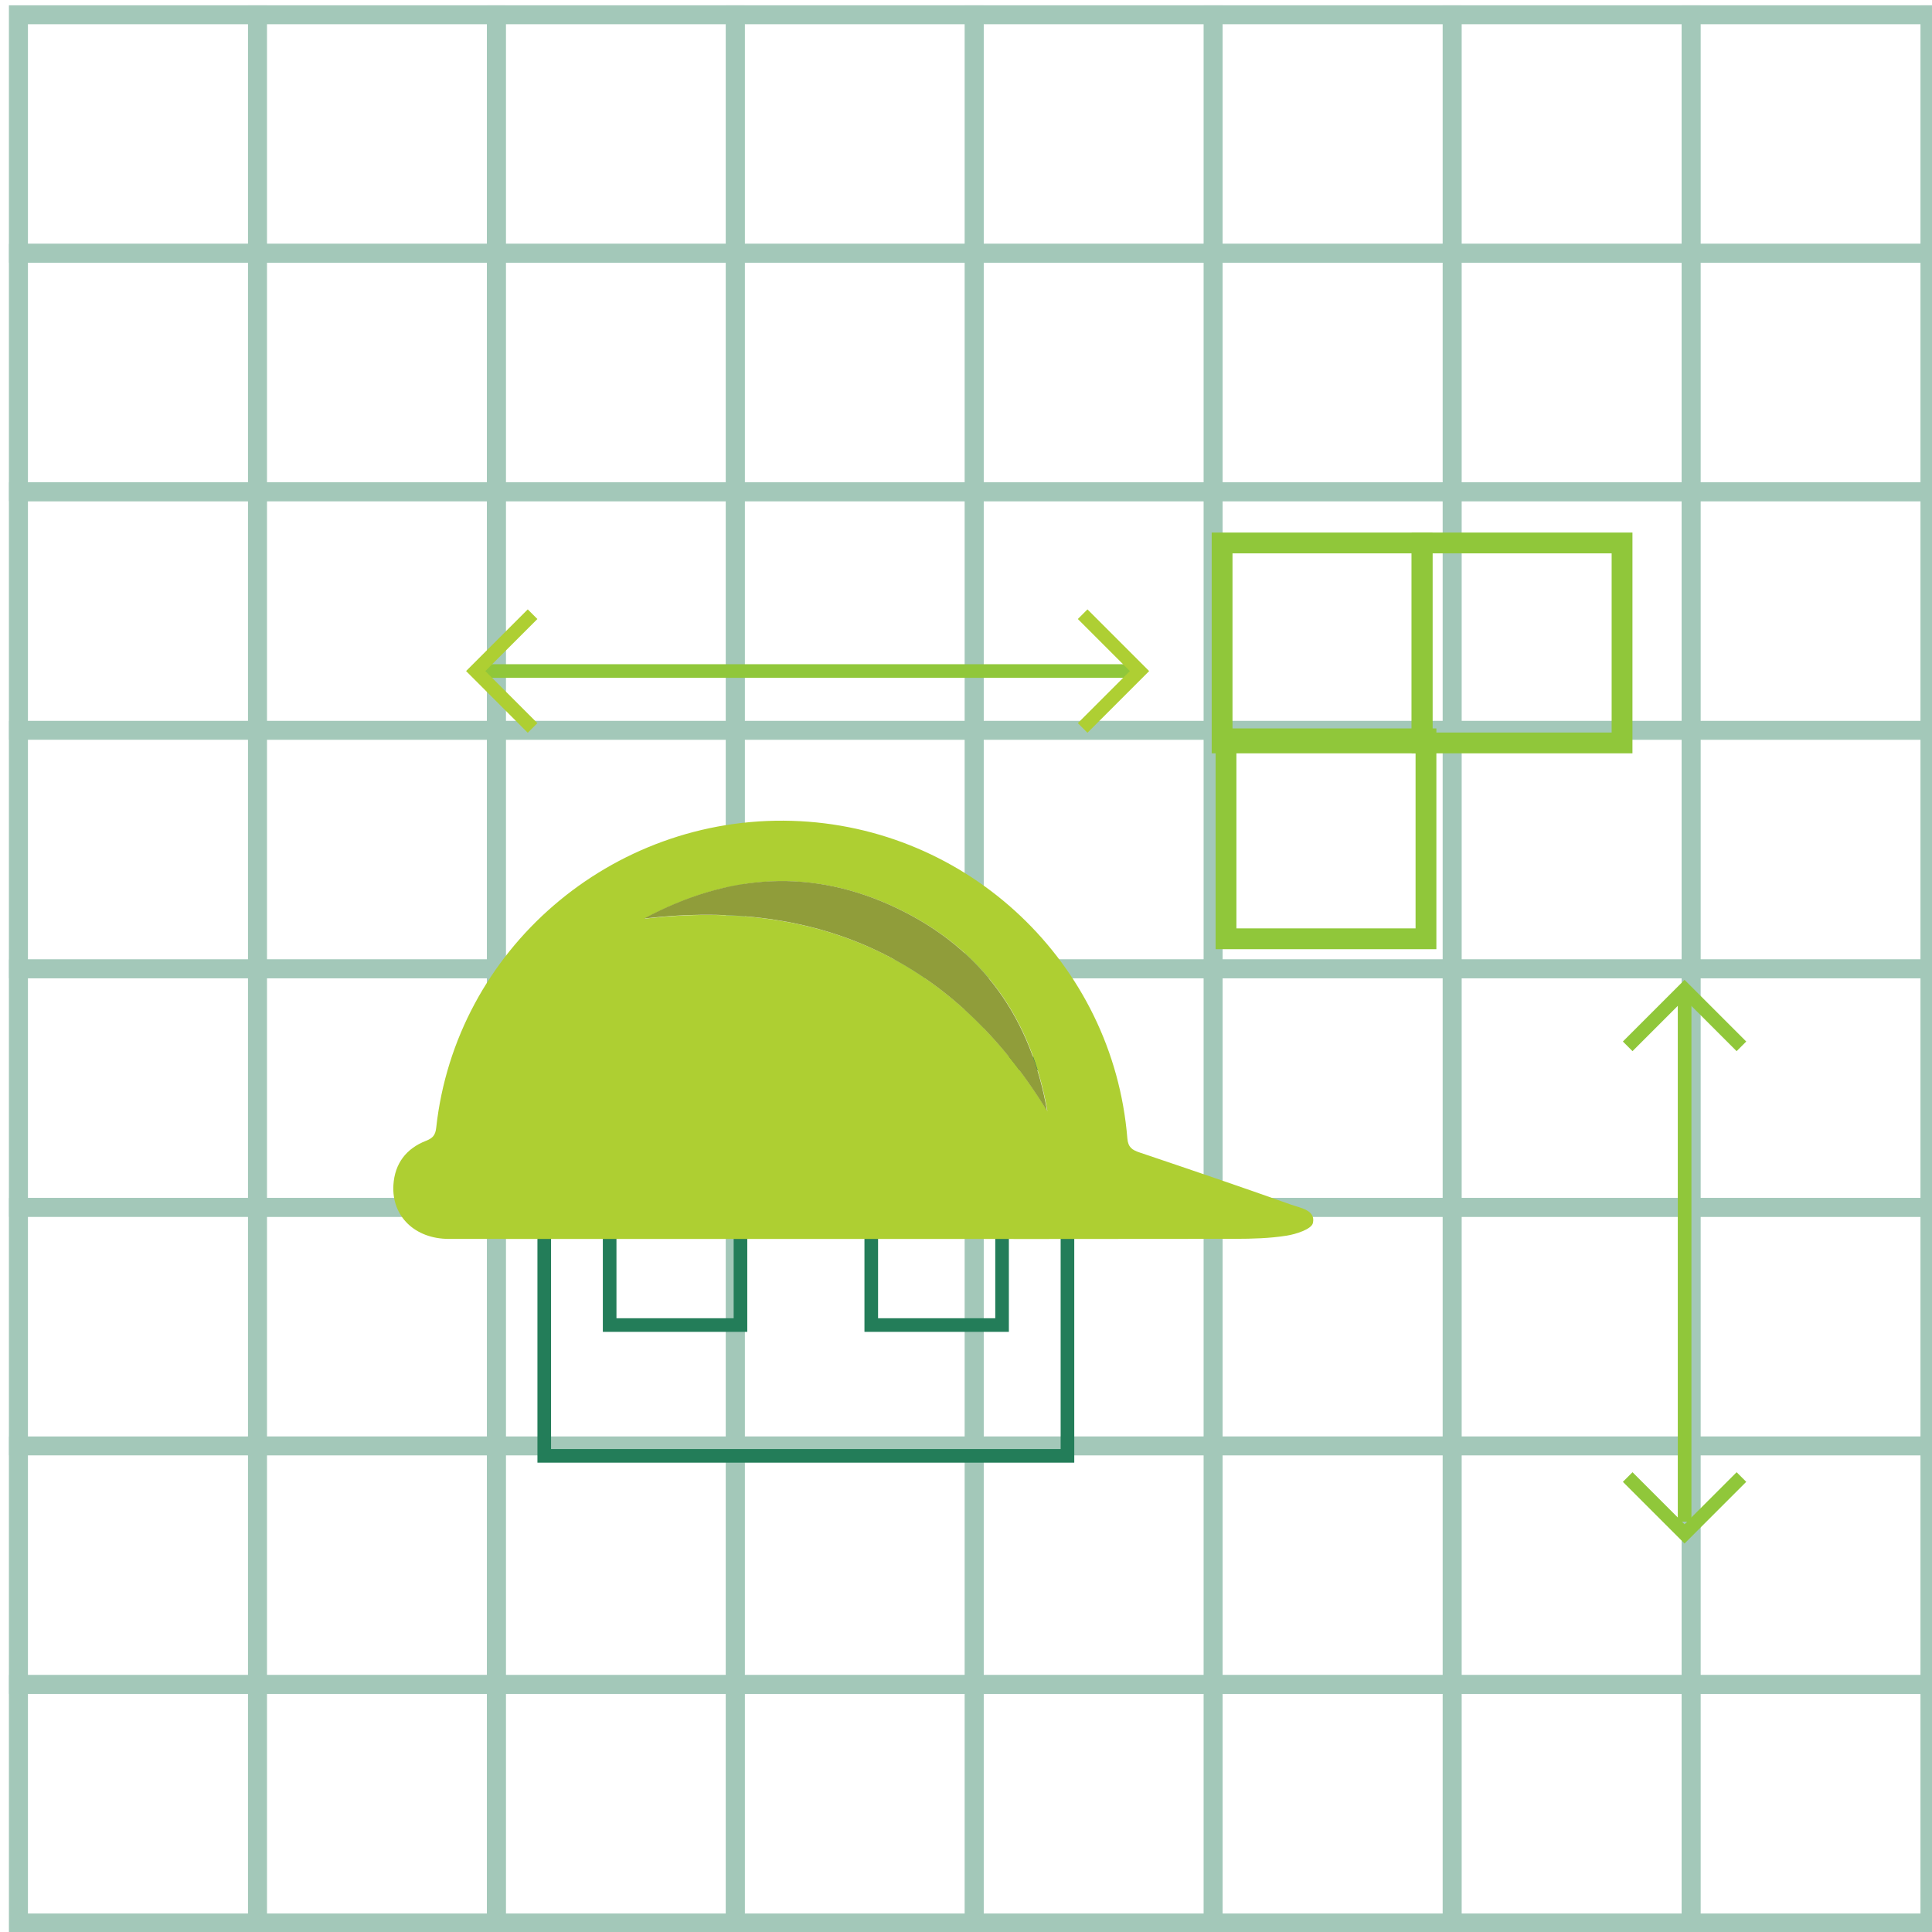 <?xml version="1.0" encoding="UTF-8" standalone="no"?>
<!-- Created with Inkscape (http://www.inkscape.org/) -->

<svg
   xmlns:dc="http://purl.org/dc/elements/1.1/"
   xmlns:cc="http://creativecommons.org/ns#"
   xmlns:rdf="http://www.w3.org/1999/02/22-rdf-syntax-ns#"
   xmlns:svg="http://www.w3.org/2000/svg"
   xmlns="http://www.w3.org/2000/svg"
   xmlns:sodipodi="http://sodipodi.sourceforge.net/DTD/sodipodi-0.dtd"
   xmlns:inkscape="http://www.inkscape.org/namespaces/inkscape"
   id="svg2"
   version="1.1"
   inkscape:version="0.91 r13725"
   xml:space="preserve"
   width="300"
   height="300"
   viewBox="0 0 300 300"
   sodipodi:docname="disenoIngeniría.svg"><defs
     id="defs6"><clipPath
       clipPathUnits="userSpaceOnUse"
       id="clipPath16"><path
         d="m 70.265,283.497 c 0,-115.092 93.299,-208.388 208.389,-208.388 l 0,0 c 115.089,0 208.389,93.296 208.389,208.388 l 0,0 c 0,115.09 -93.3,208.389 -208.389,208.39 l 0,0 c -115.09,0 -208.389,-93.3 -208.389,-208.39"
         id="path18"
         inkscape:connector-curvature="0" /></clipPath><clipPath
       clipPathUnits="userSpaceOnUse"
       id="clipPath24"><path
         d="m -12.362,482.162 613.911,0 0,-410.604 -613.911,0 0,410.604 z"
         id="path26"
         inkscape:connector-curvature="0" /></clipPath><clipPath
       clipPathUnits="userSpaceOnUse"
       id="clipPath278"><path
         d="m 0,566.93 566.93,0 L 566.93,0 0,0 0,566.93 Z"
         id="path280"
         inkscape:connector-curvature="0" /></clipPath><clipPath
       clipPathUnits="userSpaceOnUse"
       id="clipPath5626"><rect
         style="opacity:0.235;fill:#aecf32;fill-opacity:1;stroke:#90c73a;stroke-width:2.027;stroke-miterlimit:4;stroke-dasharray:none;stroke-opacity:1"
         id="rect5628"
         width="412.989"
         height="428.78"
         x="-15.669"
         y="-488.037"
         transform="scale(1,-1)" /></clipPath></defs><sodipodi:namedview
     pagecolor="#ffffff"
     bordercolor="#666666"
     borderopacity="1"
     objecttolerance="10"
     gridtolerance="10"
     guidetolerance="10"
     inkscape:pageopacity="0"
     inkscape:pageshadow="2"
     inkscape:window-width="1360"
     inkscape:window-height="704"
     id="namedview4"
     showgrid="false"
     inkscape:zoom="1.3320869"
     inkscape:cx="113.79193"
     inkscape:cy="150.76188"
     inkscape:window-x="0"
     inkscape:window-y="27"
     inkscape:window-maximized="1"
     inkscape:current-layer="g10" /><g
     id="g10"
     inkscape:groupmode="layer"
     inkscape:label="Iconos (1)"
     transform="matrix(1.25,0,0,-1.25,0,300)"><g
       id="g28"
       transform="matrix(0.584,0,0,0.583,8.346,-41.763)"
       clip-path="url(#clipPath5626)"><g
         style="opacity:0.42"
         id="g30"
         clip-path="url(#clipPath24)"><g
           id="g32"
           transform="translate(599.549,73.558)"><path
             inkscape:connector-curvature="0"
             id="path34"
             style="fill:none;stroke:#237d59;stroke-width:4;stroke-linecap:butt;stroke-linejoin:miter;stroke-miterlimit:10;stroke-dasharray:none;stroke-opacity:1"
             d="m 0,0 -609.911,0 0,406.604 L 0,406.604 0,0 Z" /></g><path
           inkscape:connector-curvature="0"
           id="path36"
           style="fill:none;stroke:#237d59;stroke-width:4;stroke-linecap:butt;stroke-linejoin:miter;stroke-miterlimit:10;stroke-dasharray:none;stroke-opacity:1"
           d="m 40.468,429.336 -50.83,0 0,50.826 50.83,0 0,-50.826 z" /><path
           inkscape:connector-curvature="0"
           id="path38"
           style="fill:none;stroke:#237d59;stroke-width:4;stroke-linecap:butt;stroke-linejoin:miter;stroke-miterlimit:10;stroke-dasharray:none;stroke-opacity:1"
           d="m 40.468,378.51 -50.83,0 0,50.827 50.83,0 0,-50.827 z" /><path
           inkscape:connector-curvature="0"
           id="path40"
           style="fill:none;stroke:#237d59;stroke-width:4;stroke-linecap:butt;stroke-linejoin:miter;stroke-miterlimit:10;stroke-dasharray:none;stroke-opacity:1"
           d="m 40.468,327.687 -50.83,0 0,50.823 50.83,0 0,-50.823 z" /><path
           inkscape:connector-curvature="0"
           id="path42"
           style="fill:none;stroke:#237d59;stroke-width:4;stroke-linecap:butt;stroke-linejoin:miter;stroke-miterlimit:10;stroke-dasharray:none;stroke-opacity:1"
           d="m 40.468,276.861 -50.83,0 0,50.826 50.83,0 0,-50.826 z" /><path
           inkscape:connector-curvature="0"
           id="path44"
           style="fill:none;stroke:#237d59;stroke-width:4;stroke-linecap:butt;stroke-linejoin:miter;stroke-miterlimit:10;stroke-dasharray:none;stroke-opacity:1"
           d="m 40.468,226.034 -50.83,0 0,50.827 50.83,0 0,-50.827 z" /><path
           inkscape:connector-curvature="0"
           id="path46"
           style="fill:none;stroke:#237d59;stroke-width:4;stroke-linecap:butt;stroke-linejoin:miter;stroke-miterlimit:10;stroke-dasharray:none;stroke-opacity:1"
           d="m 40.468,175.209 -50.83,0 0,50.825 50.83,0 0,-50.825 z" /><path
           inkscape:connector-curvature="0"
           id="path48"
           style="fill:none;stroke:#237d59;stroke-width:4;stroke-linecap:butt;stroke-linejoin:miter;stroke-miterlimit:10;stroke-dasharray:none;stroke-opacity:1"
           d="m 40.468,124.383 -50.83,0 0,50.826 50.83,0 0,-50.826 z" /><path
           inkscape:connector-curvature="0"
           id="path50"
           style="fill:none;stroke:#237d59;stroke-width:4;stroke-linecap:butt;stroke-linejoin:miter;stroke-miterlimit:10;stroke-dasharray:none;stroke-opacity:1"
           d="m 40.468,73.558 -50.83,0 0,50.825 50.83,0 0,-50.825 z" /><path
           inkscape:connector-curvature="0"
           id="path52"
           style="fill:none;stroke:#237d59;stroke-width:4;stroke-linecap:butt;stroke-linejoin:miter;stroke-miterlimit:10;stroke-dasharray:none;stroke-opacity:1"
           d="m 91.293,429.336 -50.825,0 0,50.826 50.825,0 0,-50.826 z" /><path
           inkscape:connector-curvature="0"
           id="path54"
           style="fill:none;stroke:#237d59;stroke-width:4;stroke-linecap:butt;stroke-linejoin:miter;stroke-miterlimit:10;stroke-dasharray:none;stroke-opacity:1"
           d="m 142.116,429.336 -50.823,0 0,50.826 50.823,0 0,-50.826 z" /><path
           inkscape:connector-curvature="0"
           id="path56"
           style="fill:none;stroke:#237d59;stroke-width:4;stroke-linecap:butt;stroke-linejoin:miter;stroke-miterlimit:10;stroke-dasharray:none;stroke-opacity:1"
           d="m 192.942,429.336 -50.826,0 0,50.826 50.826,0 0,-50.826 z" /><path
           inkscape:connector-curvature="0"
           id="path58"
           style="fill:none;stroke:#237d59;stroke-width:4;stroke-linecap:butt;stroke-linejoin:miter;stroke-miterlimit:10;stroke-dasharray:none;stroke-opacity:1"
           d="m 243.767,429.336 -50.824,0 0,50.826 50.824,0 0,-50.826 z" /><path
           inkscape:connector-curvature="0"
           id="path60"
           style="fill:none;stroke:#237d59;stroke-width:4;stroke-linecap:butt;stroke-linejoin:miter;stroke-miterlimit:10;stroke-dasharray:none;stroke-opacity:1"
           d="m 294.596,429.336 -50.829,0 0,50.826 50.829,0 0,-50.826 z" /><g
           id="g62"
           transform="translate(345.419,480.162)"><path
             inkscape:connector-curvature="0"
             id="path64"
             style="fill:none;stroke:#237d59;stroke-width:4;stroke-linecap:butt;stroke-linejoin:miter;stroke-miterlimit:10;stroke-dasharray:none;stroke-opacity:1"
             d="m 0,0 0,-50.825 -50.823,0 0,50.825 L 0,0 Z" /></g><path
           inkscape:connector-curvature="0"
           id="path66"
           style="fill:none;stroke:#237d59;stroke-width:4;stroke-linecap:butt;stroke-linejoin:miter;stroke-miterlimit:10;stroke-dasharray:none;stroke-opacity:1"
           d="m 396.247,429.336 -50.828,0 0,50.825 50.828,0 0,-50.825 z" /><path
           inkscape:connector-curvature="0"
           id="path68"
           style="fill:none;stroke:#237d59;stroke-width:4;stroke-linecap:butt;stroke-linejoin:miter;stroke-miterlimit:10;stroke-dasharray:none;stroke-opacity:1"
           d="m 447.074,429.336 -50.827,0 0,50.825 50.827,0 0,-50.825 z" /><path
           inkscape:connector-curvature="0"
           id="path70"
           style="fill:none;stroke:#237d59;stroke-width:4;stroke-linecap:butt;stroke-linejoin:miter;stroke-miterlimit:10;stroke-dasharray:none;stroke-opacity:1"
           d="m 497.896,429.336 -50.821,0 0,50.825 50.821,0 0,-50.825 z" /><path
           inkscape:connector-curvature="0"
           id="path72"
           style="fill:none;stroke:#237d59;stroke-width:4;stroke-linecap:butt;stroke-linejoin:miter;stroke-miterlimit:10;stroke-dasharray:none;stroke-opacity:1"
           d="m 548.729,429.336 -50.833,0 0,50.825 50.833,0 0,-50.825 z" /><path
           inkscape:connector-curvature="0"
           id="path74"
           style="fill:none;stroke:#237d59;stroke-width:4;stroke-linecap:butt;stroke-linejoin:miter;stroke-miterlimit:10;stroke-dasharray:none;stroke-opacity:1"
           d="m 599.549,429.336 -50.82,0 0,50.825 50.82,0 0,-50.825 z" /><path
           inkscape:connector-curvature="0"
           id="path76"
           style="fill:none;stroke:#237d59;stroke-width:4;stroke-linecap:butt;stroke-linejoin:miter;stroke-miterlimit:10;stroke-dasharray:none;stroke-opacity:1"
           d="m 91.293,378.51 -50.825,0 0,50.827 50.825,0 0,-50.827 z" /><g
           id="g78"
           transform="translate(142.116,429.336)"><path
             inkscape:connector-curvature="0"
             id="path80"
             style="fill:none;stroke:#237d59;stroke-width:4;stroke-linecap:butt;stroke-linejoin:miter;stroke-miterlimit:10;stroke-dasharray:none;stroke-opacity:1"
             d="m 0,0 0,-50.827 -50.823,0 0,50.827 L 0,0 Z" /></g><path
           inkscape:connector-curvature="0"
           id="path82"
           style="fill:none;stroke:#237d59;stroke-width:4;stroke-linecap:butt;stroke-linejoin:miter;stroke-miterlimit:10;stroke-dasharray:none;stroke-opacity:1"
           d="m 192.942,378.509 -50.826,0 0,50.827 50.826,0 0,-50.827 z" /><path
           inkscape:connector-curvature="0"
           id="path84"
           style="fill:none;stroke:#237d59;stroke-width:4;stroke-linecap:butt;stroke-linejoin:miter;stroke-miterlimit:10;stroke-dasharray:none;stroke-opacity:1"
           d="m 243.767,378.509 -50.824,0 0,50.827 50.824,0 0,-50.827 z" /><path
           inkscape:connector-curvature="0"
           id="path86"
           style="fill:none;stroke:#237d59;stroke-width:4;stroke-linecap:butt;stroke-linejoin:miter;stroke-miterlimit:10;stroke-dasharray:none;stroke-opacity:1"
           d="m 294.596,378.509 -50.829,0 0,50.827 50.829,0 0,-50.827 z" /><path
           inkscape:connector-curvature="0"
           id="path88"
           style="fill:none;stroke:#237d59;stroke-width:4;stroke-linecap:butt;stroke-linejoin:miter;stroke-miterlimit:10;stroke-dasharray:none;stroke-opacity:1"
           d="m 345.419,378.509 -50.823,0 0,50.827 50.823,0 0,-50.827 z" /><path
           inkscape:connector-curvature="0"
           id="path90"
           style="fill:none;stroke:#237d59;stroke-width:4;stroke-linecap:butt;stroke-linejoin:miter;stroke-miterlimit:10;stroke-dasharray:none;stroke-opacity:1"
           d="m 396.247,378.509 -50.828,0 0,50.827 50.828,0 0,-50.827 z" /><path
           inkscape:connector-curvature="0"
           id="path92"
           style="fill:none;stroke:#237d59;stroke-width:4;stroke-linecap:butt;stroke-linejoin:miter;stroke-miterlimit:10;stroke-dasharray:none;stroke-opacity:1"
           d="m 447.074,378.509 -50.827,0 0,50.827 50.827,0 0,-50.827 z" /><path
           inkscape:connector-curvature="0"
           id="path94"
           style="fill:none;stroke:#237d59;stroke-width:4;stroke-linecap:butt;stroke-linejoin:miter;stroke-miterlimit:10;stroke-dasharray:none;stroke-opacity:1"
           d="m 497.896,378.509 -50.821,0 0,50.827 50.821,0 0,-50.827 z" /><path
           inkscape:connector-curvature="0"
           id="path96"
           style="fill:none;stroke:#237d59;stroke-width:4;stroke-linecap:butt;stroke-linejoin:miter;stroke-miterlimit:10;stroke-dasharray:none;stroke-opacity:1"
           d="m 548.729,378.509 -50.833,0 0,50.827 50.833,0 0,-50.827 z" /><path
           inkscape:connector-curvature="0"
           id="path98"
           style="fill:none;stroke:#237d59;stroke-width:4;stroke-linecap:butt;stroke-linejoin:miter;stroke-miterlimit:10;stroke-dasharray:none;stroke-opacity:1"
           d="m 599.549,378.509 -50.82,0 0,50.827 50.82,0 0,-50.827 z" /><path
           inkscape:connector-curvature="0"
           id="path100"
           style="fill:none;stroke:#237d59;stroke-width:4;stroke-linecap:butt;stroke-linejoin:miter;stroke-miterlimit:10;stroke-dasharray:none;stroke-opacity:1"
           d="m 91.293,327.687 -50.825,0 0,50.823 50.825,0 0,-50.823 z" /><g
           id="g102"
           transform="translate(142.116,378.509)"><path
             inkscape:connector-curvature="0"
             id="path104"
             style="fill:none;stroke:#237d59;stroke-width:4;stroke-linecap:butt;stroke-linejoin:miter;stroke-miterlimit:10;stroke-dasharray:none;stroke-opacity:1"
             d="m 0,0 0,-50.822 -50.823,0 0,50.822 L 0,0 Z" /></g><path
           inkscape:connector-curvature="0"
           id="path106"
           style="fill:none;stroke:#237d59;stroke-width:4;stroke-linecap:butt;stroke-linejoin:miter;stroke-miterlimit:10;stroke-dasharray:none;stroke-opacity:1"
           d="m 192.942,327.687 -50.826,0 0,50.822 50.826,0 0,-50.822 z" /><path
           inkscape:connector-curvature="0"
           id="path108"
           style="fill:none;stroke:#237d59;stroke-width:4;stroke-linecap:butt;stroke-linejoin:miter;stroke-miterlimit:10;stroke-dasharray:none;stroke-opacity:1"
           d="m 243.767,327.687 -50.824,0 0,50.822 50.824,0 0,-50.822 z" /><path
           inkscape:connector-curvature="0"
           id="path110"
           style="fill:none;stroke:#237d59;stroke-width:4;stroke-linecap:butt;stroke-linejoin:miter;stroke-miterlimit:10;stroke-dasharray:none;stroke-opacity:1"
           d="m 294.596,327.687 -50.829,0 0,50.822 50.829,0 0,-50.822 z" /><path
           inkscape:connector-curvature="0"
           id="path112"
           style="fill:none;stroke:#237d59;stroke-width:4;stroke-linecap:butt;stroke-linejoin:miter;stroke-miterlimit:10;stroke-dasharray:none;stroke-opacity:1"
           d="m 345.419,327.687 -50.823,0 0,50.822 50.823,0 0,-50.822 z" /><path
           inkscape:connector-curvature="0"
           id="path114"
           style="fill:none;stroke:#237d59;stroke-width:4;stroke-linecap:butt;stroke-linejoin:miter;stroke-miterlimit:10;stroke-dasharray:none;stroke-opacity:1"
           d="m 396.247,327.687 -50.828,0 0,50.822 50.828,0 0,-50.822 z" /><path
           inkscape:connector-curvature="0"
           id="path116"
           style="fill:none;stroke:#237d59;stroke-width:4;stroke-linecap:butt;stroke-linejoin:miter;stroke-miterlimit:10;stroke-dasharray:none;stroke-opacity:1"
           d="m 447.074,327.687 -50.827,0 0,50.822 50.827,0 0,-50.822 z" /><path
           inkscape:connector-curvature="0"
           id="path118"
           style="fill:none;stroke:#237d59;stroke-width:4;stroke-linecap:butt;stroke-linejoin:miter;stroke-miterlimit:10;stroke-dasharray:none;stroke-opacity:1"
           d="m 497.896,327.687 -50.821,0 0,50.822 50.821,0 0,-50.822 z" /><path
           inkscape:connector-curvature="0"
           id="path120"
           style="fill:none;stroke:#237d59;stroke-width:4;stroke-linecap:butt;stroke-linejoin:miter;stroke-miterlimit:10;stroke-dasharray:none;stroke-opacity:1"
           d="m 548.729,327.687 -50.833,0 0,50.822 50.833,0 0,-50.822 z" /><path
           inkscape:connector-curvature="0"
           id="path122"
           style="fill:none;stroke:#237d59;stroke-width:4;stroke-linecap:butt;stroke-linejoin:miter;stroke-miterlimit:10;stroke-dasharray:none;stroke-opacity:1"
           d="m 599.549,327.687 -50.82,0 0,50.822 50.82,0 0,-50.822 z" /><path
           inkscape:connector-curvature="0"
           id="path124"
           style="fill:none;stroke:#237d59;stroke-width:4;stroke-linecap:butt;stroke-linejoin:miter;stroke-miterlimit:10;stroke-dasharray:none;stroke-opacity:1"
           d="m 91.293,276.861 -50.825,0 0,50.826 50.825,0 0,-50.826 z" /><path
           inkscape:connector-curvature="0"
           id="path126"
           style="fill:none;stroke:#237d59;stroke-width:4;stroke-linecap:butt;stroke-linejoin:miter;stroke-miterlimit:10;stroke-dasharray:none;stroke-opacity:1"
           d="m 142.116,276.861 -50.823,0 0,50.826 50.823,0 0,-50.826 z" /><path
           inkscape:connector-curvature="0"
           id="path128"
           style="fill:none;stroke:#237d59;stroke-width:4;stroke-linecap:butt;stroke-linejoin:miter;stroke-miterlimit:10;stroke-dasharray:none;stroke-opacity:1"
           d="m 192.942,276.861 -50.826,0 0,50.826 50.826,0 0,-50.826 z" /><path
           inkscape:connector-curvature="0"
           id="path130"
           style="fill:none;stroke:#237d59;stroke-width:4;stroke-linecap:butt;stroke-linejoin:miter;stroke-miterlimit:10;stroke-dasharray:none;stroke-opacity:1"
           d="m 243.767,276.861 -50.824,0 0,50.826 50.824,0 0,-50.826 z" /><path
           inkscape:connector-curvature="0"
           id="path132"
           style="fill:none;stroke:#237d59;stroke-width:4;stroke-linecap:butt;stroke-linejoin:miter;stroke-miterlimit:10;stroke-dasharray:none;stroke-opacity:1"
           d="m 294.596,276.861 -50.829,0 0,50.826 50.829,0 0,-50.826 z" /><path
           inkscape:connector-curvature="0"
           id="path134"
           style="fill:none;stroke:#237d59;stroke-width:4;stroke-linecap:butt;stroke-linejoin:miter;stroke-miterlimit:10;stroke-dasharray:none;stroke-opacity:1"
           d="m 345.419,276.861 -50.823,0 0,50.826 50.823,0 0,-50.826 z" /><path
           inkscape:connector-curvature="0"
           id="path136"
           style="fill:none;stroke:#237d59;stroke-width:4;stroke-linecap:butt;stroke-linejoin:miter;stroke-miterlimit:10;stroke-dasharray:none;stroke-opacity:1"
           d="m 396.247,276.861 -50.828,0 0,50.826 50.828,0 0,-50.826 z" /><path
           inkscape:connector-curvature="0"
           id="path138"
           style="fill:none;stroke:#237d59;stroke-width:4;stroke-linecap:butt;stroke-linejoin:miter;stroke-miterlimit:10;stroke-dasharray:none;stroke-opacity:1"
           d="m 447.074,276.861 -50.827,0 0,50.826 50.827,0 0,-50.826 z" /><path
           inkscape:connector-curvature="0"
           id="path140"
           style="fill:none;stroke:#237d59;stroke-width:4;stroke-linecap:butt;stroke-linejoin:miter;stroke-miterlimit:10;stroke-dasharray:none;stroke-opacity:1"
           d="m 497.896,276.861 -50.821,0 0,50.826 50.821,0 0,-50.826 z" /><path
           inkscape:connector-curvature="0"
           id="path142"
           style="fill:none;stroke:#237d59;stroke-width:4;stroke-linecap:butt;stroke-linejoin:miter;stroke-miterlimit:10;stroke-dasharray:none;stroke-opacity:1"
           d="m 548.729,276.861 -50.833,0 0,50.826 50.833,0 0,-50.826 z" /><path
           inkscape:connector-curvature="0"
           id="path144"
           style="fill:none;stroke:#237d59;stroke-width:4;stroke-linecap:butt;stroke-linejoin:miter;stroke-miterlimit:10;stroke-dasharray:none;stroke-opacity:1"
           d="m 599.549,276.861 -50.82,0 0,50.826 50.82,0 0,-50.826 z" /><path
           inkscape:connector-curvature="0"
           id="path146"
           style="fill:none;stroke:#237d59;stroke-width:4;stroke-linecap:butt;stroke-linejoin:miter;stroke-miterlimit:10;stroke-dasharray:none;stroke-opacity:1"
           d="m 91.293,226.034 -50.825,0 0,50.827 50.825,0 0,-50.827 z" /><path
           inkscape:connector-curvature="0"
           id="path148"
           style="fill:none;stroke:#237d59;stroke-width:4;stroke-linecap:butt;stroke-linejoin:miter;stroke-miterlimit:10;stroke-dasharray:none;stroke-opacity:1"
           d="m 142.116,226.034 -50.823,0 0,50.827 50.823,0 0,-50.827 z" /><path
           inkscape:connector-curvature="0"
           id="path150"
           style="fill:none;stroke:#237d59;stroke-width:4;stroke-linecap:butt;stroke-linejoin:miter;stroke-miterlimit:10;stroke-dasharray:none;stroke-opacity:1"
           d="m 192.942,226.034 -50.826,0 0,50.827 50.826,0 0,-50.827 z" /><path
           inkscape:connector-curvature="0"
           id="path152"
           style="fill:none;stroke:#237d59;stroke-width:4;stroke-linecap:butt;stroke-linejoin:miter;stroke-miterlimit:10;stroke-dasharray:none;stroke-opacity:1"
           d="m 243.767,226.034 -50.824,0 0,50.827 50.824,0 0,-50.827 z" /><path
           inkscape:connector-curvature="0"
           id="path154"
           style="fill:none;stroke:#237d59;stroke-width:4;stroke-linecap:butt;stroke-linejoin:miter;stroke-miterlimit:10;stroke-dasharray:none;stroke-opacity:1"
           d="m 294.596,226.034 -50.829,0 0,50.827 50.829,0 0,-50.827 z" /><path
           inkscape:connector-curvature="0"
           id="path156"
           style="fill:none;stroke:#237d59;stroke-width:4;stroke-linecap:butt;stroke-linejoin:miter;stroke-miterlimit:10;stroke-dasharray:none;stroke-opacity:1"
           d="m 345.419,226.034 -50.823,0 0,50.827 50.823,0 0,-50.827 z" /><path
           inkscape:connector-curvature="0"
           id="path158"
           style="fill:none;stroke:#237d59;stroke-width:4;stroke-linecap:butt;stroke-linejoin:miter;stroke-miterlimit:10;stroke-dasharray:none;stroke-opacity:1"
           d="m 396.247,226.034 -50.828,0 0,50.827 50.828,0 0,-50.827 z" /><path
           inkscape:connector-curvature="0"
           id="path160"
           style="fill:none;stroke:#237d59;stroke-width:4;stroke-linecap:butt;stroke-linejoin:miter;stroke-miterlimit:10;stroke-dasharray:none;stroke-opacity:1"
           d="m 447.074,226.034 -50.827,0 0,50.827 50.827,0 0,-50.827 z" /><path
           inkscape:connector-curvature="0"
           id="path162"
           style="fill:none;stroke:#237d59;stroke-width:4;stroke-linecap:butt;stroke-linejoin:miter;stroke-miterlimit:10;stroke-dasharray:none;stroke-opacity:1"
           d="m 497.896,226.034 -50.821,0 0,50.827 50.821,0 0,-50.827 z" /><path
           inkscape:connector-curvature="0"
           id="path164"
           style="fill:none;stroke:#237d59;stroke-width:4;stroke-linecap:butt;stroke-linejoin:miter;stroke-miterlimit:10;stroke-dasharray:none;stroke-opacity:1"
           d="m 548.729,226.034 -50.833,0 0,50.827 50.833,0 0,-50.827 z" /><path
           inkscape:connector-curvature="0"
           id="path166"
           style="fill:none;stroke:#237d59;stroke-width:4;stroke-linecap:butt;stroke-linejoin:miter;stroke-miterlimit:10;stroke-dasharray:none;stroke-opacity:1"
           d="m 599.549,226.034 -50.82,0 0,50.827 50.82,0 0,-50.827 z" /><path
           inkscape:connector-curvature="0"
           id="path168"
           style="fill:none;stroke:#237d59;stroke-width:4;stroke-linecap:butt;stroke-linejoin:miter;stroke-miterlimit:10;stroke-dasharray:none;stroke-opacity:1"
           d="m 91.293,175.209 -50.825,0 0,50.825 50.825,0 0,-50.825 z" /><path
           inkscape:connector-curvature="0"
           id="path170"
           style="fill:none;stroke:#237d59;stroke-width:4;stroke-linecap:butt;stroke-linejoin:miter;stroke-miterlimit:10;stroke-dasharray:none;stroke-opacity:1"
           d="m 142.116,175.209 -50.823,0 0,50.825 50.823,0 0,-50.825 z" /><path
           inkscape:connector-curvature="0"
           id="path172"
           style="fill:none;stroke:#237d59;stroke-width:4;stroke-linecap:butt;stroke-linejoin:miter;stroke-miterlimit:10;stroke-dasharray:none;stroke-opacity:1"
           d="m 192.942,175.209 -50.826,0 0,50.825 50.826,0 0,-50.825 z" /><path
           inkscape:connector-curvature="0"
           id="path174"
           style="fill:none;stroke:#237d59;stroke-width:4;stroke-linecap:butt;stroke-linejoin:miter;stroke-miterlimit:10;stroke-dasharray:none;stroke-opacity:1"
           d="m 243.767,175.209 -50.824,0 0,50.825 50.824,0 0,-50.825 z" /><path
           inkscape:connector-curvature="0"
           id="path176"
           style="fill:none;stroke:#237d59;stroke-width:4;stroke-linecap:butt;stroke-linejoin:miter;stroke-miterlimit:10;stroke-dasharray:none;stroke-opacity:1"
           d="m 294.596,175.209 -50.829,0 0,50.825 50.829,0 0,-50.825 z" /><path
           inkscape:connector-curvature="0"
           id="path178"
           style="fill:none;stroke:#237d59;stroke-width:4;stroke-linecap:butt;stroke-linejoin:miter;stroke-miterlimit:10;stroke-dasharray:none;stroke-opacity:1"
           d="m 345.419,175.209 -50.823,0 0,50.825 50.823,0 0,-50.825 z" /><path
           inkscape:connector-curvature="0"
           id="path180"
           style="fill:none;stroke:#237d59;stroke-width:4;stroke-linecap:butt;stroke-linejoin:miter;stroke-miterlimit:10;stroke-dasharray:none;stroke-opacity:1"
           d="m 396.247,175.209 -50.828,0 0,50.825 50.828,0 0,-50.825 z" /><path
           inkscape:connector-curvature="0"
           id="path182"
           style="fill:none;stroke:#237d59;stroke-width:4;stroke-linecap:butt;stroke-linejoin:miter;stroke-miterlimit:10;stroke-dasharray:none;stroke-opacity:1"
           d="m 447.074,175.209 -50.827,0 0,50.825 50.827,0 0,-50.825 z" /><path
           inkscape:connector-curvature="0"
           id="path184"
           style="fill:none;stroke:#237d59;stroke-width:4;stroke-linecap:butt;stroke-linejoin:miter;stroke-miterlimit:10;stroke-dasharray:none;stroke-opacity:1"
           d="m 497.896,175.209 -50.821,0 0,50.825 50.821,0 0,-50.825 z" /><path
           inkscape:connector-curvature="0"
           id="path186"
           style="fill:none;stroke:#237d59;stroke-width:4;stroke-linecap:butt;stroke-linejoin:miter;stroke-miterlimit:10;stroke-dasharray:none;stroke-opacity:1"
           d="m 548.729,175.209 -50.833,0 0,50.825 50.833,0 0,-50.825 z" /><path
           inkscape:connector-curvature="0"
           id="path188"
           style="fill:none;stroke:#237d59;stroke-width:4;stroke-linecap:butt;stroke-linejoin:miter;stroke-miterlimit:10;stroke-dasharray:none;stroke-opacity:1"
           d="m 599.549,175.209 -50.82,0 0,50.825 50.82,0 0,-50.825 z" /><path
           inkscape:connector-curvature="0"
           id="path190"
           style="fill:none;stroke:#237d59;stroke-width:4;stroke-linecap:butt;stroke-linejoin:miter;stroke-miterlimit:10;stroke-dasharray:none;stroke-opacity:1"
           d="m 91.293,124.383 -50.825,0 0,50.826 50.825,0 0,-50.826 z" /><g
           id="g192"
           transform="translate(142.116,175.209)"><path
             inkscape:connector-curvature="0"
             id="path194"
             style="fill:none;stroke:#237d59;stroke-width:4;stroke-linecap:butt;stroke-linejoin:miter;stroke-miterlimit:10;stroke-dasharray:none;stroke-opacity:1"
             d="m 0,0 0,-50.827 -50.823,10e-4 0,50.826 L 0,0 Z" /></g><path
           inkscape:connector-curvature="0"
           id="path196"
           style="fill:none;stroke:#237d59;stroke-width:4;stroke-linecap:butt;stroke-linejoin:miter;stroke-miterlimit:10;stroke-dasharray:none;stroke-opacity:1"
           d="m 192.942,124.382 -50.826,0 0,50.827 50.826,0 0,-50.827 z" /><path
           inkscape:connector-curvature="0"
           id="path198"
           style="fill:none;stroke:#237d59;stroke-width:4;stroke-linecap:butt;stroke-linejoin:miter;stroke-miterlimit:10;stroke-dasharray:none;stroke-opacity:1"
           d="m 243.767,124.382 -50.824,0 0,50.827 50.824,0 0,-50.827 z" /><path
           inkscape:connector-curvature="0"
           id="path200"
           style="fill:none;stroke:#237d59;stroke-width:4;stroke-linecap:butt;stroke-linejoin:miter;stroke-miterlimit:10;stroke-dasharray:none;stroke-opacity:1"
           d="m 294.596,124.382 -50.829,0 0,50.827 50.829,0 0,-50.827 z" /><path
           inkscape:connector-curvature="0"
           id="path202"
           style="fill:none;stroke:#237d59;stroke-width:4;stroke-linecap:butt;stroke-linejoin:miter;stroke-miterlimit:10;stroke-dasharray:none;stroke-opacity:1"
           d="m 345.419,124.382 -50.823,0 0,50.827 50.823,0 0,-50.827 z" /><path
           inkscape:connector-curvature="0"
           id="path204"
           style="fill:none;stroke:#237d59;stroke-width:4;stroke-linecap:butt;stroke-linejoin:miter;stroke-miterlimit:10;stroke-dasharray:none;stroke-opacity:1"
           d="m 396.247,124.382 -50.828,0 0,50.827 50.828,0 0,-50.827 z" /><path
           inkscape:connector-curvature="0"
           id="path206"
           style="fill:none;stroke:#237d59;stroke-width:4;stroke-linecap:butt;stroke-linejoin:miter;stroke-miterlimit:10;stroke-dasharray:none;stroke-opacity:1"
           d="m 447.074,124.382 -50.827,0 0,50.827 50.827,0 0,-50.827 z" /><path
           inkscape:connector-curvature="0"
           id="path208"
           style="fill:none;stroke:#237d59;stroke-width:4;stroke-linecap:butt;stroke-linejoin:miter;stroke-miterlimit:10;stroke-dasharray:none;stroke-opacity:1"
           d="m 497.896,124.382 -50.821,0 0,50.827 50.821,0 0,-50.827 z" /><path
           inkscape:connector-curvature="0"
           id="path210"
           style="fill:none;stroke:#237d59;stroke-width:4;stroke-linecap:butt;stroke-linejoin:miter;stroke-miterlimit:10;stroke-dasharray:none;stroke-opacity:1"
           d="m 548.729,124.382 -50.833,0 0,50.827 50.833,0 0,-50.827 z" /><path
           inkscape:connector-curvature="0"
           id="path212"
           style="fill:none;stroke:#237d59;stroke-width:4;stroke-linecap:butt;stroke-linejoin:miter;stroke-miterlimit:10;stroke-dasharray:none;stroke-opacity:1"
           d="m 599.549,124.382 -50.82,0 0,50.827 50.82,0 0,-50.827 z" /><path
           inkscape:connector-curvature="0"
           id="path214"
           style="fill:none;stroke:#237d59;stroke-width:4;stroke-linecap:butt;stroke-linejoin:miter;stroke-miterlimit:10;stroke-dasharray:none;stroke-opacity:1"
           d="m 91.293,73.558 -50.825,0 0,50.825 50.825,0 0,-50.825 z" /><g
           id="g216"
           transform="translate(142.116,124.382)"><path
             inkscape:connector-curvature="0"
             id="path218"
             style="fill:none;stroke:#237d59;stroke-width:4;stroke-linecap:butt;stroke-linejoin:miter;stroke-miterlimit:10;stroke-dasharray:none;stroke-opacity:1"
             d="m 0,0 0,-50.824 -50.823,0 0,50.825 L 0,0 Z" /></g><path
           inkscape:connector-curvature="0"
           id="path220"
           style="fill:none;stroke:#237d59;stroke-width:4;stroke-linecap:butt;stroke-linejoin:miter;stroke-miterlimit:10;stroke-dasharray:none;stroke-opacity:1"
           d="m 192.942,73.558 -50.826,0 0,50.824 50.826,0 0,-50.824 z" /><path
           inkscape:connector-curvature="0"
           id="path222"
           style="fill:none;stroke:#237d59;stroke-width:4;stroke-linecap:butt;stroke-linejoin:miter;stroke-miterlimit:10;stroke-dasharray:none;stroke-opacity:1"
           d="m 243.767,73.558 -50.824,0 0,50.824 50.824,0 0,-50.824 z" /><path
           inkscape:connector-curvature="0"
           id="path224"
           style="fill:none;stroke:#237d59;stroke-width:4;stroke-linecap:butt;stroke-linejoin:miter;stroke-miterlimit:10;stroke-dasharray:none;stroke-opacity:1"
           d="m 294.596,73.558 -50.829,0 0,50.824 50.829,0 0,-50.824 z" /><path
           inkscape:connector-curvature="0"
           id="path226"
           style="fill:none;stroke:#237d59;stroke-width:4;stroke-linecap:butt;stroke-linejoin:miter;stroke-miterlimit:10;stroke-dasharray:none;stroke-opacity:1"
           d="m 345.419,73.558 -50.823,0 0,50.824 50.823,0 0,-50.824 z" /><path
           inkscape:connector-curvature="0"
           id="path228"
           style="fill:none;stroke:#237d59;stroke-width:4;stroke-linecap:butt;stroke-linejoin:miter;stroke-miterlimit:10;stroke-dasharray:none;stroke-opacity:1"
           d="m 396.247,73.558 -50.828,0 0,50.824 50.828,0 0,-50.824 z" /><path
           inkscape:connector-curvature="0"
           id="path230"
           style="fill:none;stroke:#237d59;stroke-width:4;stroke-linecap:butt;stroke-linejoin:miter;stroke-miterlimit:10;stroke-dasharray:none;stroke-opacity:1"
           d="m 447.074,73.558 -50.827,0 0,50.824 50.827,0 0,-50.824 z" /><path
           inkscape:connector-curvature="0"
           id="path232"
           style="fill:none;stroke:#237d59;stroke-width:4;stroke-linecap:butt;stroke-linejoin:miter;stroke-miterlimit:10;stroke-dasharray:none;stroke-opacity:1"
           d="m 497.896,73.558 -50.821,0 0,50.824 50.821,0 0,-50.824 z" /><path
           inkscape:connector-curvature="0"
           id="path234"
           style="fill:none;stroke:#237d59;stroke-width:4;stroke-linecap:butt;stroke-linejoin:miter;stroke-miterlimit:10;stroke-dasharray:none;stroke-opacity:1"
           d="m 548.729,73.558 -50.833,0 0,50.824 50.833,0 0,-50.824 z" /><path
           inkscape:connector-curvature="0"
           id="path236"
           style="fill:none;stroke:#237d59;stroke-width:4;stroke-linecap:butt;stroke-linejoin:miter;stroke-miterlimit:10;stroke-dasharray:none;stroke-opacity:1"
           d="m 599.549,73.558 -50.82,0 0,50.824 50.82,0 0,-50.824 z" /></g></g><g
       id="g22"
       transform="matrix(0.423,0,0,0.423,-0.272,-2.818)" /><path
       d="m 132.603,59.148 -64.995,0 0,48.747 64.995,0 0,-48.747 z"
       style="fill:none;stroke:#237d59;stroke-width:1.691;stroke-linecap:butt;stroke-linejoin:miter;stroke-miterlimit:10;stroke-dasharray:none;stroke-opacity:1"
       id="path238"
       inkscape:connector-curvature="0" /><g
       id="g240"
       transform="matrix(0.423,0,0,0.423,59.483,156.643)"
       style="fill:#aecf32;fill-opacity:1;stroke:#90c73a;stroke-opacity:1"><path
         d="M 0,0 192.224,0"
         style="fill:#aecf32;fill-opacity:1;stroke:#90c73a;stroke-width:4;stroke-linecap:butt;stroke-linejoin:miter;stroke-miterlimit:10;stroke-dasharray:none;stroke-opacity:1"
         id="path242"
         inkscape:connector-curvature="0" /></g><g
       id="g244"
       transform="matrix(0.423,0,0,0.423,209.268,116.022)"
       style="fill:#aecf32;fill-opacity:1;stroke:#90c73a;stroke-opacity:1"><path
         d="M 0,0 0,-153.779"
         style="fill:#aecf32;fill-opacity:1;stroke:#90c73a;stroke-width:4;stroke-linecap:butt;stroke-linejoin:miter;stroke-miterlimit:10;stroke-dasharray:none;stroke-opacity:1"
         id="path246"
         inkscape:connector-curvature="0" /></g><g
       id="g248"
       transform="matrix(0.423,0,0,0.423,134.491,163.702)"
       style="stroke:#aecf33;stroke-opacity:1"><path
         d="M 0,0 16.702,-16.702 0,-33.405"
         style="fill:none;stroke:#aecf33;stroke-width:4;stroke-linecap:butt;stroke-linejoin:miter;stroke-miterlimit:10;stroke-dasharray:none;stroke-opacity:1"
         id="path250"
         inkscape:connector-curvature="0" /></g><g
       id="g252"
       transform="matrix(0.423,0,0,0.423,66.159,163.702)"
       style="stroke:#aecf32;stroke-opacity:1"><path
         d="M 0,0 -16.702,-16.702 0,-33.406"
         style="fill:none;stroke:#aecf32;stroke-width:4;stroke-linecap:butt;stroke-linejoin:miter;stroke-miterlimit:10;stroke-dasharray:none;stroke-opacity:1"
         id="path254"
         inkscape:connector-curvature="0" /></g><g
       id="g256"
       transform="matrix(0.423,0,0,0.423,216.327,110.021)"
       style="stroke:#90c73a;stroke-opacity:1"><path
         d="M 0,0 -16.702,16.702 -33.405,0"
         style="fill:none;stroke:#90c73a;stroke-width:4;stroke-linecap:butt;stroke-linejoin:miter;stroke-miterlimit:10;stroke-dasharray:none;stroke-opacity:1"
         id="path258"
         inkscape:connector-curvature="0" /></g><g
       id="g260"
       transform="matrix(0.423,0,0,0.423,216.327,56.519)"
       style="stroke:#90c73a;stroke-opacity:1"><path
         d="M 0,0 -16.702,-16.702 -33.405,0"
         style="fill:none;stroke:#90c73a;stroke-width:4;stroke-linecap:butt;stroke-linejoin:miter;stroke-miterlimit:10;stroke-dasharray:none;stroke-opacity:1"
         id="path262"
         inkscape:connector-curvature="0" /></g><path
       d="m 91.983,75.397 -16.25,0 0,16.249 16.25,0 0,-16.249 z"
       style="fill:none;stroke:#237d59;stroke-width:1.691;stroke-linecap:butt;stroke-linejoin:miter;stroke-miterlimit:10;stroke-dasharray:none;stroke-opacity:1"
       id="path264"
       inkscape:connector-curvature="0" /><path
       d="m 124.48,75.397 -16.249,0 0,16.249 16.249,0 0,-16.249 z"
       style="fill:none;stroke:#237d59;stroke-width:1.691;stroke-linecap:butt;stroke-linejoin:miter;stroke-miterlimit:10;stroke-dasharray:none;stroke-opacity:1"
       id="path266"
       inkscape:connector-curvature="0" /><g
       id="g5630"
       transform="matrix(0.423,0,0,0.423,-29.717,-6.88)"><path
         inkscape:connector-curvature="0"
         id="path268"
         style="fill:none;stroke:#90c73a;stroke-width:6.11;stroke-linecap:butt;stroke-linejoin:miter;stroke-miterlimit:10;stroke-dasharray:none;stroke-opacity:1"
         d="m 487.874,365.46 -58.725,0 0,58.73 58.725,0 0,-58.73 z" /><path
         inkscape:connector-curvature="0"
         id="path270"
         style="fill:none;stroke:#90c73a;stroke-width:6.11;stroke-linecap:butt;stroke-linejoin:miter;stroke-miterlimit:10;stroke-dasharray:none;stroke-opacity:1"
         d="m 546.605,365.46 -58.731,0 0,58.73 58.731,0 0,-58.73 z" /><path
         inkscape:connector-curvature="0"
         id="path272"
         style="fill:none;stroke:#90c73a;stroke-width:6.11;stroke-linecap:butt;stroke-linejoin:miter;stroke-miterlimit:10;stroke-dasharray:none;stroke-opacity:1"
         d="m 489.021,307.944 -58.725,0 0,58.726 58.725,0 0,-58.726 z" /></g><g
       id="g282"
       transform="matrix(0.423,0,0,0.423,80.042,125.877)"
       style="fill:#aecf32;fill-opacity:1"><path
         d="M 0,0 C 24.865,13.343 49.658,14.866 74.516,2.918 99.405,-9.047 113.657,-29.432 118.369,-56.521 91.274,-12.439 51.965,6.004 0,0 m 189.986,-83.998 c -14.792,5.272 -29.665,10.32 -44.546,15.341 -2.169,0.73 -3.378,1.503 -3.59,4.145 -4.2,51.47 -46.764,91.707 -98.496,93.248 -53.035,1.579 -98.757,-37.824 -104.474,-90.121 -0.233,-2.134 -0.978,-3.056 -2.975,-3.836 -5.837,-2.273 -9.212,-6.679 -9.596,-12.997 -0.553,-9.159 6.305,-15.815 16.278,-15.823 39.521,-0.032 79.048,-0.014 118.569,-0.014 37.441,0 74.885,-0.032 112.324,0.035 5.061,0.011 10.177,0.145 15.158,0.936 2.814,0.448 7.282,1.909 7.698,3.69 0.893,3.798 -3.643,4.433 -6.35,5.396"
         style="fill:#aecf32;fill-opacity:1;fill-rule:evenodd;stroke:none"
         id="path284"
         inkscape:connector-curvature="0" /></g><g
       id="g286"
       transform="matrix(0.423,0,0,0.423,130.072,101.988)"
       style="fill:#909d3a;fill-opacity:1"><path
         d="m 0,0 c -27.095,44.081 -66.404,62.524 -118.369,56.521 24.865,13.342 49.658,14.866 74.515,2.917 C -18.964,47.474 -4.712,27.089 0,0"
         style="fill:#909d3a;fill-opacity:1;fill-rule:evenodd;stroke:none"
         id="path288"
         inkscape:connector-curvature="0" /></g></g></svg>
